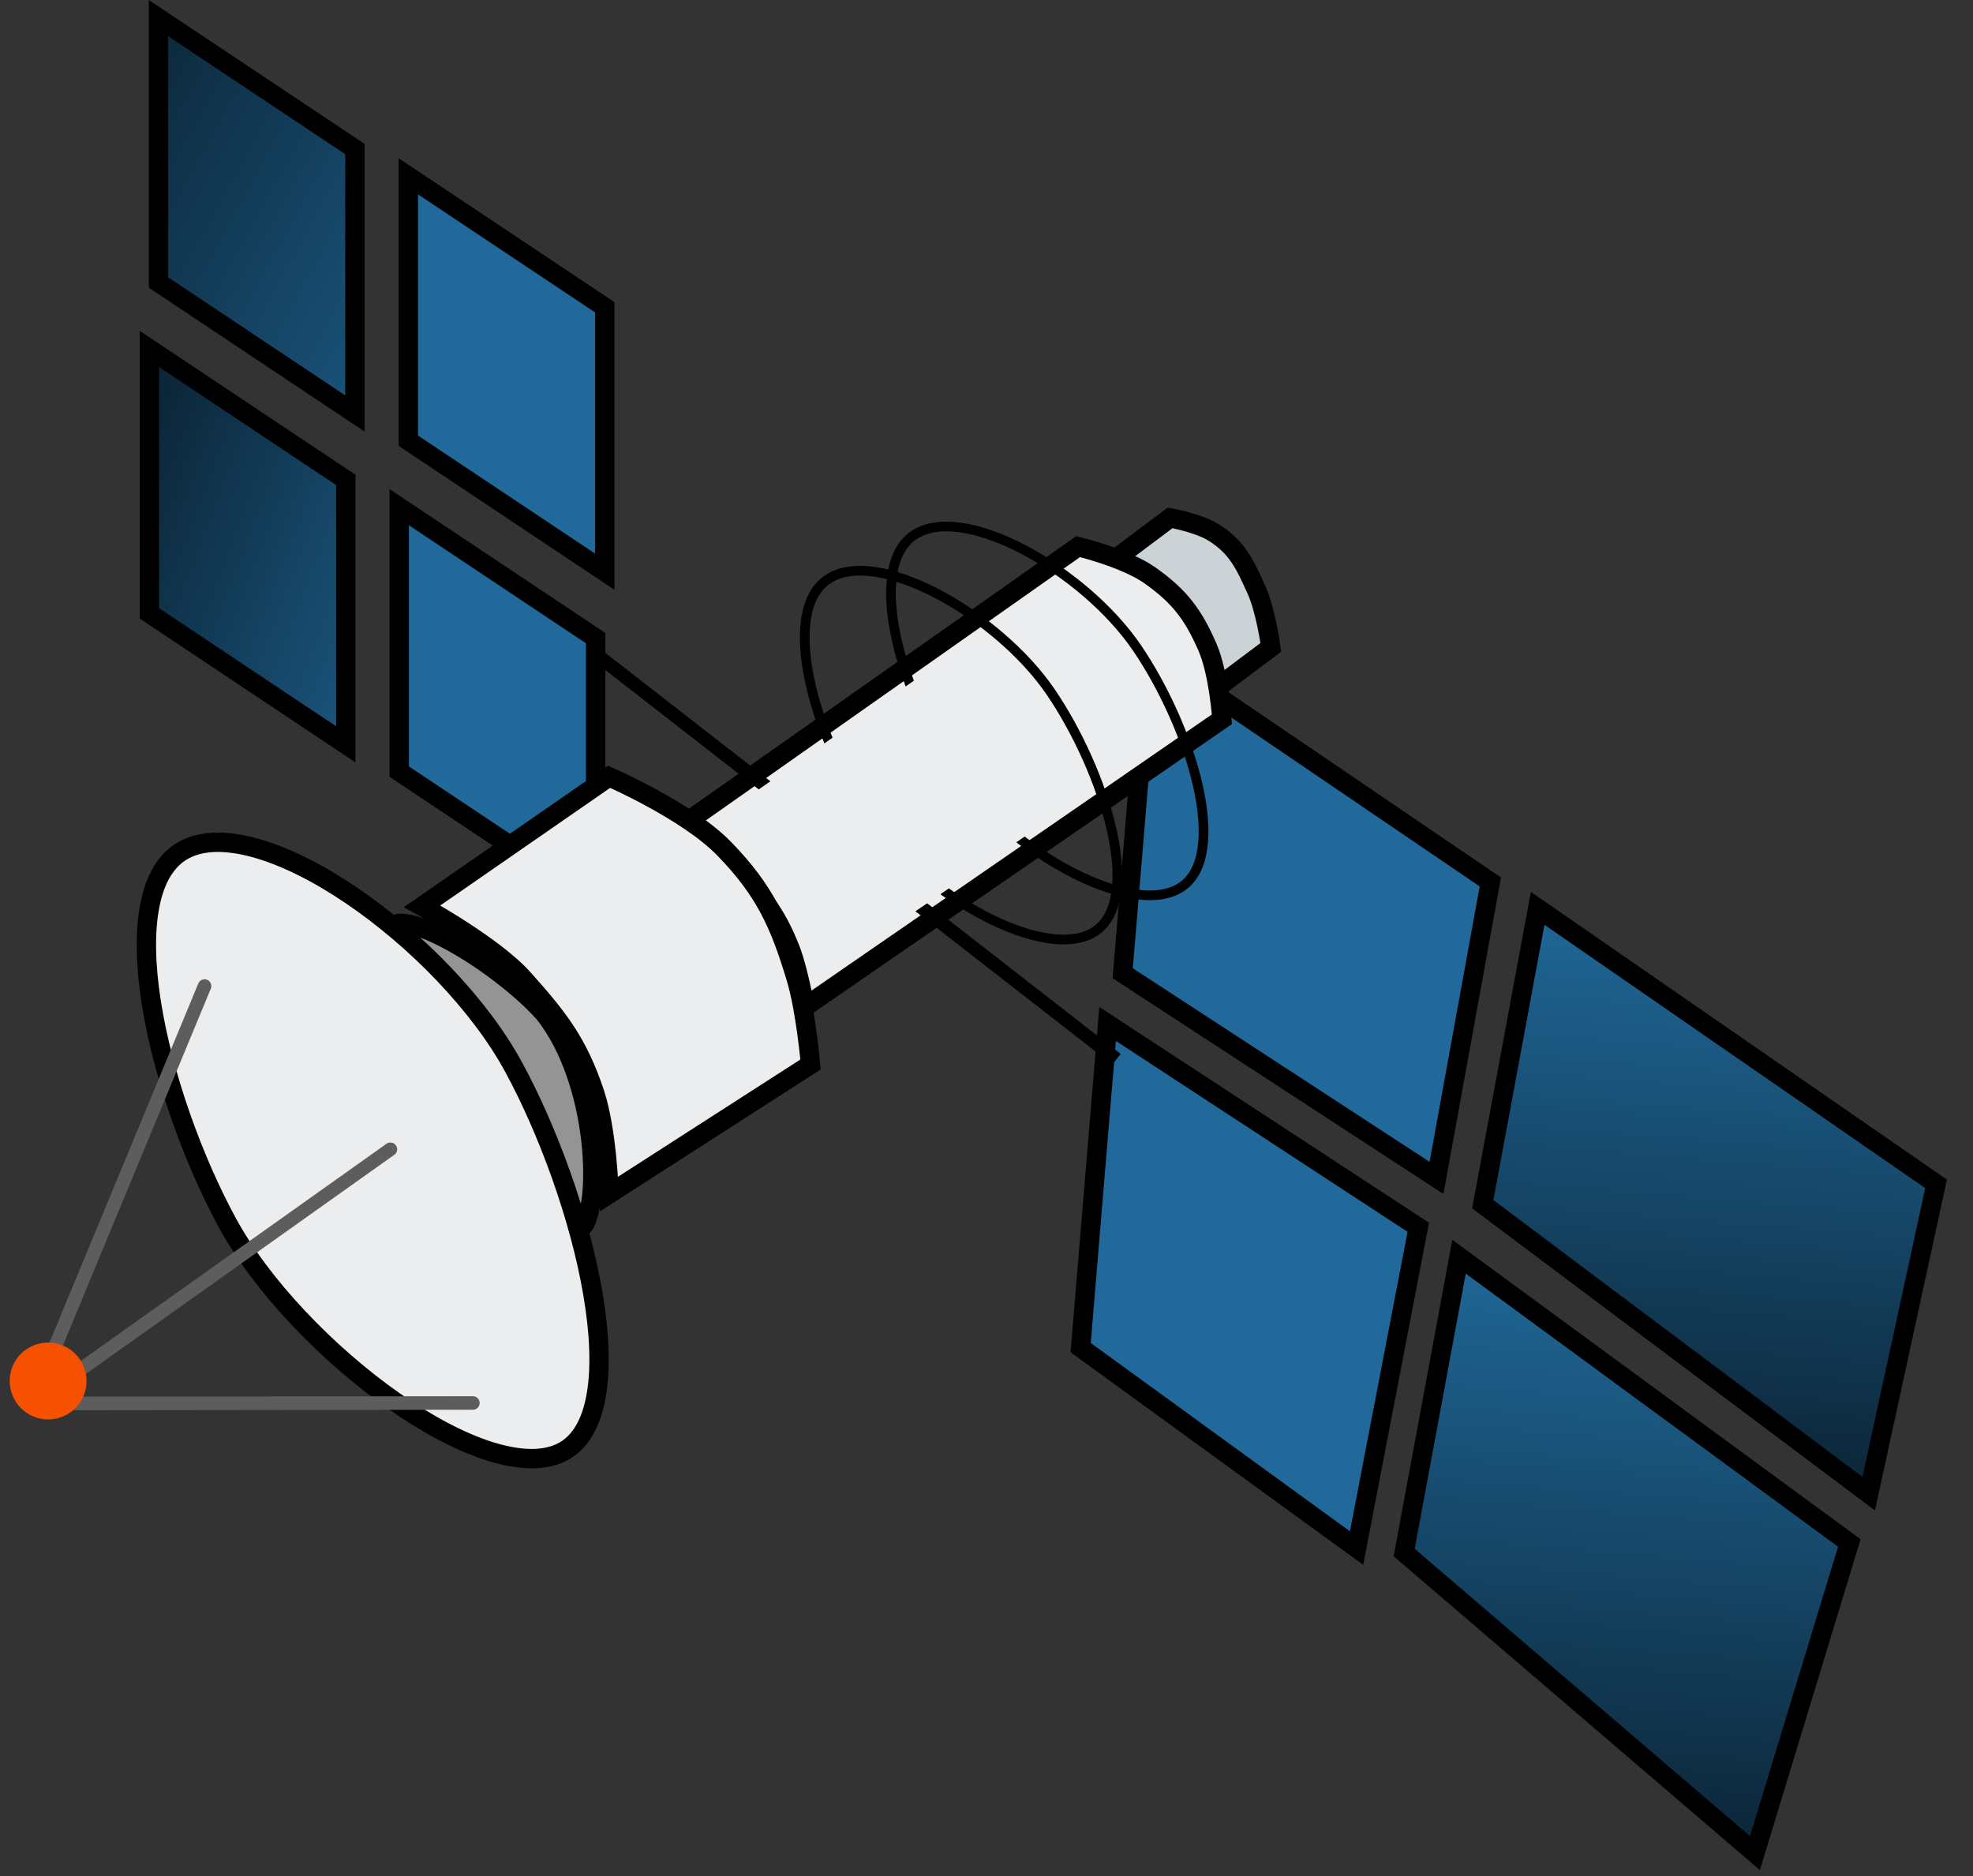 <svg width="102" height="97" viewBox="0 0 102 97" fill="none" xmlns="http://www.w3.org/2000/svg">
<rect x="0" y="0" width="102" height="97" fill="#333333" stroke="none"/>
<path d="M18.348 7.704L18.347 21.375L8.194 14.605L8.193 0.934L18.348 7.704Z" fill="url(#paint0_linear_3_363)" stroke="black"/>
<path d="M31.265 15.885L31.265 29.555L21.111 22.785L21.11 9.115L31.265 15.885Z" fill="#20699A" stroke="black"/>
<path d="M77.047 45.593L74.265 60.893L58.041 50.313L59.433 33.616L77.047 45.593Z" fill="#20699A" stroke="black"/>
<path d="M100.091 61.201L96.609 77.217L76.657 62.254L79.494 46.958L100.091 61.201Z" fill="url(#paint1_linear_3_363)" stroke="black"/>
<path d="M95.606 79.765L90.727 95.799L72.592 80.26L75.429 64.967L95.606 79.765Z" fill="url(#paint2_linear_3_363)" stroke="black"/>
<path d="M73.323 63.446L70.132 80.029L55.867 69.666L57.26 52.934L73.323 63.446Z" fill="#20699A" stroke="black"/>
<path d="M17.878 24.809L17.877 38.48L7.723 31.709L7.723 18.038L17.878 24.809Z" fill="url(#paint3_linear_3_363)" stroke="black"/>
<path d="M30.795 32.989L30.794 46.66L20.641 39.89L20.64 26.219L30.795 32.989Z" fill="#20699A" stroke="black"/>
<path d="M60.493 26.772L57.518 29.003L60.493 31.234C60.493 31.234 61.529 32.52 61.98 33.465C62.377 34.294 62.724 35.696 62.724 35.696L65.699 33.465C65.699 33.465 65.448 31.581 64.955 30.49L64.948 30.474C64.353 29.16 63.954 28.277 62.724 27.516C61.943 27.032 60.493 26.772 60.493 26.772Z" fill="#CBD3D6" stroke="black"/>
<path d="M55.734 28.259L35.655 42.389C35.655 42.389 37.081 43.688 37.886 44.62C39.255 46.205 40.105 47.129 40.861 49.082C41.293 50.199 41.604 52.057 41.604 52.057L63.17 37.183C63.17 37.183 63.015 34.824 62.427 33.465C61.688 31.759 60.97 30.82 59.452 29.747C58.175 28.844 55.734 28.259 55.734 28.259Z" fill="#EBEDEE" stroke="black"/>
<path d="M47.242 27.667C47.85 27.253 48.687 27.132 49.678 27.275C50.666 27.416 51.779 27.817 52.905 28.405C55.159 29.583 57.417 31.492 58.777 33.49C60.148 35.504 61.375 38.188 61.922 40.59C62.196 41.791 62.295 42.907 62.167 43.825C62.04 44.743 61.691 45.436 61.09 45.846C60.484 46.258 59.636 46.372 58.625 46.219C57.617 46.066 56.479 45.651 55.328 45.048C53.024 43.84 50.716 41.903 49.356 39.905C47.986 37.893 46.809 35.239 46.311 32.868C46.063 31.682 45.987 30.581 46.132 29.674C46.277 28.767 46.638 28.078 47.242 27.667Z" stroke="black" stroke-width="0.5"/>
<path d="M42.786 29.953C43.394 29.539 44.231 29.419 45.222 29.561C46.21 29.703 47.323 30.103 48.449 30.692C50.702 31.87 52.961 33.778 54.321 35.776C55.692 37.79 56.919 40.475 57.466 42.877C57.739 44.078 57.839 45.194 57.711 46.112C57.584 47.029 57.235 47.723 56.634 48.132C56.028 48.545 55.179 48.658 54.169 48.505C53.161 48.353 52.023 47.938 50.871 47.335C48.567 46.127 46.259 44.189 44.899 42.192C43.529 40.179 42.353 37.526 41.855 35.154C41.606 33.968 41.53 32.868 41.676 31.96C41.821 31.054 42.182 30.364 42.786 29.953Z" stroke="black" stroke-width="0.5"/>
<line y1="-0.35" x2="33.916" y2="-0.35" transform="matrix(0.789 0.614 -0.614 0.789 30.746 34.209)" stroke="black" stroke-width="0.7"/>
<path d="M49.503 33.604L55.197 41.724L42.886 50.149L37.325 42.142L49.503 33.604Z" fill="#EBEDEE"/>
<path d="M20.352 47.825C20.391 47.79 20.479 47.743 20.669 47.735C20.86 47.727 21.113 47.761 21.427 47.847C22.054 48.021 22.832 48.378 23.663 48.859C25.322 49.817 27.088 51.206 28.133 52.381C29.533 54.138 30.297 56.693 30.552 58.975C30.679 60.113 30.677 61.159 30.573 61.974C30.521 62.383 30.444 62.72 30.352 62.978C30.272 63.205 30.19 63.336 30.129 63.405C30.051 63.356 29.923 63.24 29.751 63.013C29.376 62.517 28.946 61.712 28.463 60.749C27.989 59.805 27.471 58.721 26.942 57.733C26.414 56.747 25.85 55.807 25.265 55.148C24.176 53.92 22.67 52.205 21.589 50.667C21.046 49.894 20.631 49.197 20.425 48.645C20.321 48.369 20.283 48.162 20.287 48.021C20.291 47.892 20.326 47.847 20.352 47.825Z" fill="#949494" stroke="black"/>
<path d="M9.515 43.938C10.434 43.439 11.707 43.416 13.233 43.845C14.75 44.271 16.444 45.124 18.136 46.268C21.524 48.559 24.809 51.949 26.556 55.169C28.326 58.431 29.979 62.928 30.652 66.885C30.989 68.865 31.075 70.677 30.826 72.119C30.577 73.564 30.01 74.552 29.117 75.037C28.208 75.529 26.923 75.524 25.361 75.039C23.812 74.558 22.075 73.629 20.34 72.41C16.865 69.967 13.495 66.425 11.747 63.202C9.978 59.941 8.408 55.597 7.817 51.795C7.521 49.892 7.476 48.157 7.753 46.773C8.029 45.391 8.612 44.428 9.515 43.938Z" fill="#EBEDEE" stroke="black"/>
<path d="M31.49 40.158L21.823 46.851C21.823 46.851 25.512 48.883 27.028 50.569C28.86 52.607 29.885 53.918 30.747 56.519C31.393 58.468 31.49 61.724 31.49 61.724L41.901 55.031C41.901 55.031 41.666 52.261 41.158 50.569C40.298 47.706 39.523 46.021 37.44 43.876C35.531 41.911 31.49 40.158 31.49 40.158Z" fill="#EBEDEE" stroke="black"/>
<line x1="0.35" y1="-0.35" x2="21.96" y2="-0.35" transform="matrix(0.383 -0.924 0.924 0.383 2.488 71.401)" stroke="#5D5D5D" stroke-width="0.7" stroke-linecap="round"/>
<line x1="0.35" y1="-0.35" x2="21.96" y2="-0.35" transform="matrix(0.815 -0.579 0.579 0.815 2.488 72.413)" stroke="#5D5D5D" stroke-width="0.7" stroke-linecap="round"/>
<line x1="2.837" y1="72.553" x2="24.447" y2="72.528" stroke="#5D5D5D" stroke-width="0.7" stroke-linecap="round"/>
<ellipse cx="2.487" cy="71.392" rx="1.487" ry="1.487" fill="#F65100" stroke="#F65100"/>
<defs>
<linearGradient id="paint0_linear_3_363" x1="30.747" y1="22.31" x2="-0.487" y2="5.206" gradientUnits="userSpaceOnUse">
<stop offset="0.046" stop-color="#20699A"/>
<stop offset="0.909" stop-color="#0B2334"/>
</linearGradient>
<linearGradient id="paint1_linear_3_363" x1="89.605" y1="46.976" x2="87.091" y2="77.269" gradientUnits="userSpaceOnUse">
<stop stop-color="#20699A"/>
<stop offset="1" stop-color="#0B2334"/>
</linearGradient>
<linearGradient id="paint2_linear_3_363" x1="85.369" y1="64.947" x2="82.792" y2="95.997" gradientUnits="userSpaceOnUse">
<stop stop-color="#20699A"/>
<stop offset="1" stop-color="#0B2334"/>
</linearGradient>
<linearGradient id="paint3_linear_3_363" x1="26.284" y1="34.952" x2="4.717" y2="26.772" gradientUnits="userSpaceOnUse">
<stop stop-color="#20699A"/>
<stop offset="1" stop-color="#0B2334"/>
</linearGradient>
</defs>
</svg>
